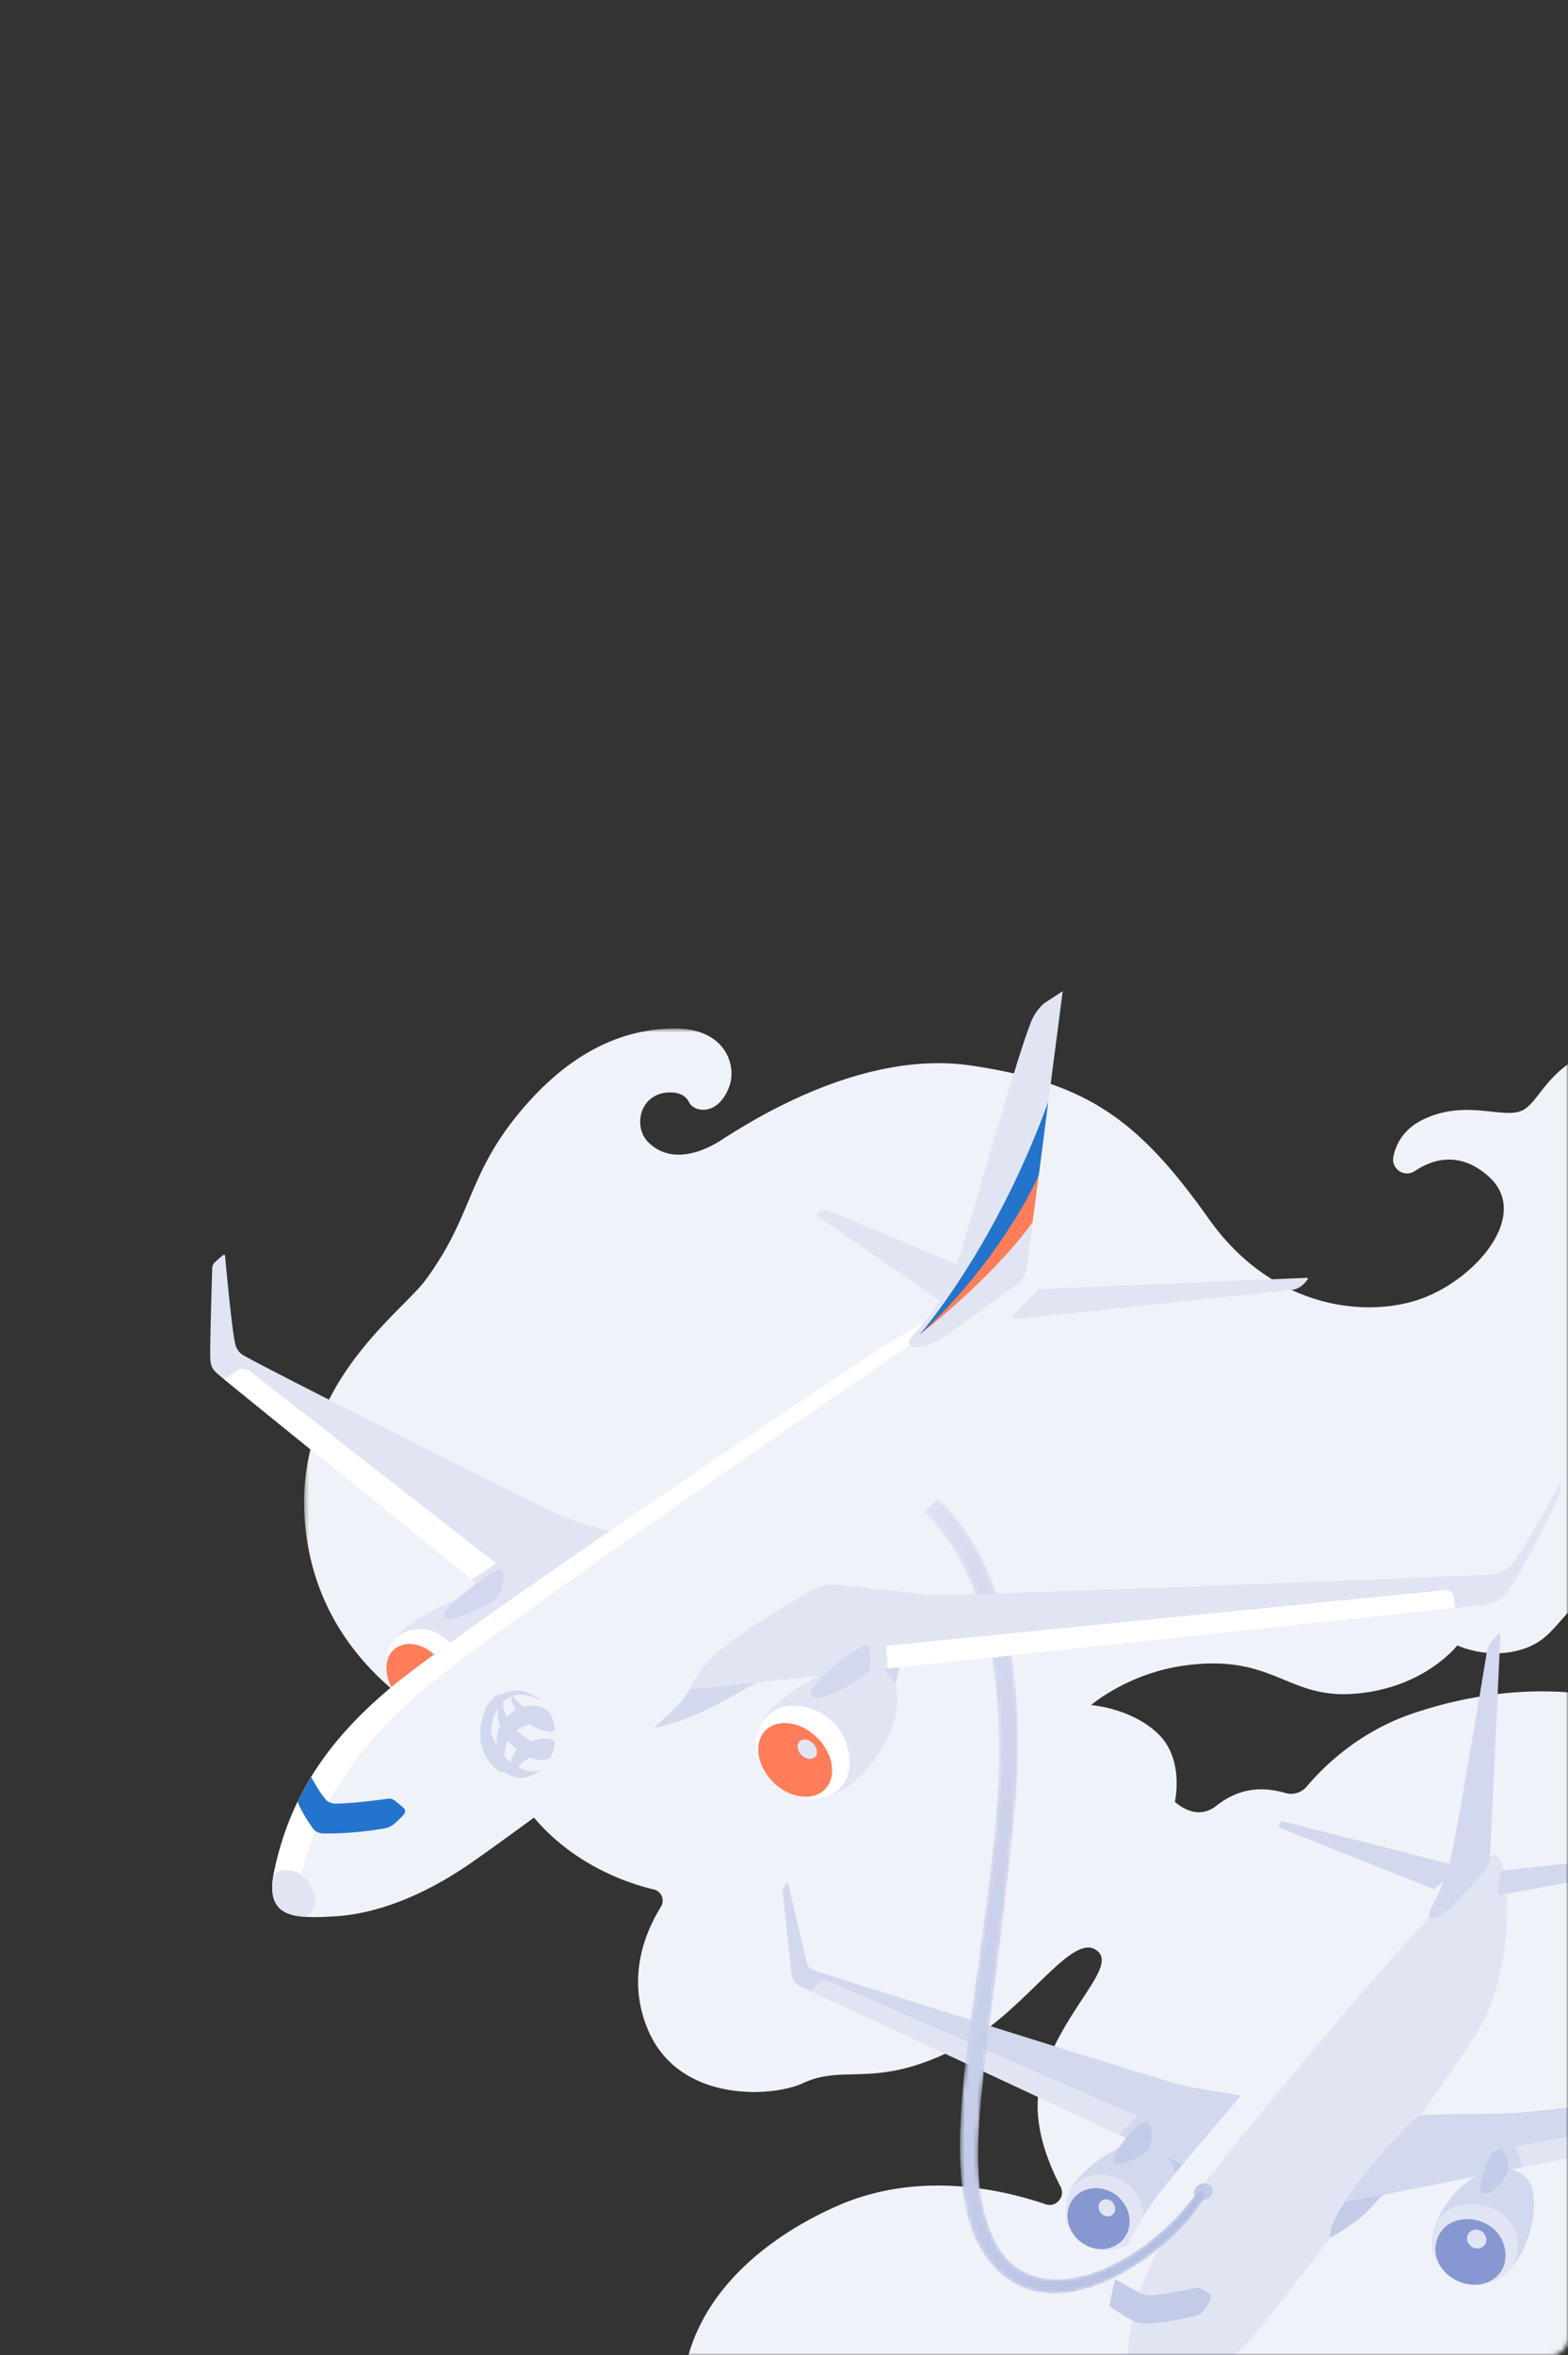 <svg xmlns="http://www.w3.org/2000/svg" xmlns:xlink="http://www.w3.org/1999/xlink" width="373" height="560" viewBox="0 0 373 560">
    <rect x="0" y="0" width="373" height="560" fill="#333333" stroke="none"/>
    <defs>
        <rect id="a" width="373" height="560" rx="4"/>
        <path id="c" d="M.35.552h394.5V390H.35z"/>
        <path id="e" d="M.514 4.276c.08.139 26.033 13.206 20.286 76.185-3.913 42.873-15.23 84.197-2.705 102.595 15.214 22.347 45.526-1.165 52.236-13.205.41-.738.507-1.638-.057-1.976-.324-.194-.957-.31-1.817.842-14.135 18.928-39.12 28.39-47.657 11.292-8.79-17.607-1.69-39.955 4.396-100.225C31.676 15.59 3.893 1.128 3.556.553L.515 4.276z"/>
        <linearGradient id="f" x1="-15.384%" x2="69.436%" y1="4.016%" y2="100.061%">
            <stop offset="0%" stop-color="#E1E4F2"/>
            <stop offset="100%" stop-color="#B3BDE2"/>
        </linearGradient>
    </defs>
    <g fill="none" fill-rule="evenodd">
        <mask id="b" fill="#fff">
            <use xlink:href="#a"/>
        </mask>
        <g mask="url(#b)">
            <g transform="translate(72 244)">
                <mask id="d" fill="#fff">
                    <use xlink:href="#c"/>
                </mask>
                <path fill="#F0F2F9" d="M83.53 205.258c-8.85-2.107-29.639-9.53-37.775-33.701 0 0-39.84-11.829-44.904-50.693-4.466-34.27 22.217-52.175 28.36-60.494 11.48-15.546 9.791-25.01 22.959-40.555C60.837 9.582 72.764.552 88.633.552c11.943 0 14.745 8.82 12.83 13.856-2.702 7.097-8.364 6.047-9.514 3.721-.688-1.392-2.125-2.514-5.005-2.37-6.752.338-8.44 8.111-4.726 11.829 4.726 4.731 11.479 3.042 16.543 0 4.032-2.422 32.412-22.305 60.097-18.25 27.685 4.056 39.932 12.821 56.72 36.5 14.855 20.953 36.512 23.53 49.63 19.263 13.505-4.393 27.252-20.207 16.881-29.402-6.905-6.122-13.348-4.052-17.512-1.272-2.491 1.663-5.712-.486-5.108-3.422.651-3.171 2.518-6.61 7.09-8.824 10.466-5.07 19.582.338 23.97-2.366 4.39-2.704 6.038-11.508 20.933-15.546 8.44-2.288 14.68-1.368 18.725.039 2.049.713 1.993 3.603-.075 4.257-2.494.79-5.097 2.009-6.158 3.815-3.376 5.745 5.84 6.045 10.129 8.449 8.44 4.731 23.47 16.362 22.958 50.693-.338 22.643-8.778 35.823-16.206 43.596-7.428 7.773-17.556 8.45-25.659 13.18-16.664 9.73-15.868 16.56-24.309 19.602-8.44 3.041-16.206-.676-16.206-.676s-7.765 10.139-24.308 11.49c-16.208 1.325-19.245-9.462-40.177-6.759-13.794 1.781-22.62 9.463-22.62 9.463s9.453.676 15.868 6.76c6.414 6.082 4.051 16.221 4.051 16.221s4.92 4.863 9.791 1.014c5.453-4.309 10.905-4.712 16.565-3.075 1.849.535 3.83-.135 5.068-1.61 3.633-4.328 12.062-12.86 25.071-17.282 14.457-4.915 44.618-11.59 72.926 7.21 35.113 23.319 32.975 57.34 39.052 72.547 4.323 10.82 16.575 29.205 18.569 49.567 2.25 22.98-7.203 37.85-19.807 47.764-17.316 13.618-35.418 4.668-48.393 15.884-12.379 10.702-30.385 12.504-56.382 5.745-20.577-5.35-32.496-5.541-45.917 3.042-12.154 7.773-20.557 28.107-49.967 24.333-26.335-3.38-28.023-22.981-39.164-25.685-11.142-2.704-41.77-.316-44.566-31.768-2.814-31.655 26.261-46.985 37.138-51.707 18.99-8.245 38.6-3.918 49.268-.273 2.508.857 4.79-1.798 3.565-4.15-3.47-6.666-7.23-16.727-4.553-25.655 5.064-16.898 18.906-27.036 12.83-30.754-6.078-3.717-17.059 15.195-32.75 23.32-19.582 10.138-26.672 3.717-36.8 8.448-7.273 3.397-29.374 4.731-36.801-12.504-5.555-12.89-.303-24.114 3.004-29.432a2.742 2.742 0 0 0-1.692-4.12" mask="url(#d)"/>
            </g>
            <path fill="#D2D8EE" d="M341.766 449.437s-35.918-14.275-37.279-14.842c-.485-.202-.41-.485-.197-.817.17-.265.385-.532.509-.68a.24.24 0 0 1 .247-.077l42.347 10.81-5.627 5.606zM271.288 509.001c-2.784.542-10.522 3.413-15.447 9.8-3.302 4.283-3.146 10.19.634 13.688 4.286 3.967 10.118 2.652 13.462.338 4.642-3.21 9.318-8.008 11.562-12.275 1.562-2.972 1.914-8.34-.82-10.4-2.788-2.1-6.513-1.711-9.391-1.15"/>
            <path fill="#E1E5F3" d="M271.991 526.18c-.315-5.102-5.29-9.068-10.185-9.124-5.386-.062-8.834 4.168-8.271 9.519.439 4.18 4.03 8.112 8.55 8.42 7.88.536 10.145-4.942 9.906-8.814"/>
            <path fill="#8697D1" d="M268.711 527.85c.18 3.998-2.982 7.092-7.061 6.91-4.08-.181-7.533-3.571-7.713-7.57-.18-4 2.982-7.093 7.062-6.91 4.08.18 7.533 3.57 7.712 7.57"/>
            <path fill="#E1E5F3" d="M264.834 523.835c.69.944.568 2.21-.275 2.83-.843.616-2.087.351-2.777-.593-.691-.945-.567-2.212.275-2.83.843-.617 2.086-.351 2.777.593"/>
            <path fill="#D2D8EE" d="M350.938 517.506c-2.512 1.636-6.587 4.5-9.37 11.181-2.197 5.278-.468 9.85 3.49 12.673 4.676 3.337 10.66 2.105 14.18-1.858 3.6-4.056 5.992-10.562 5.655-16.307-.197-3.35-1.182-5.463-3.658-6.759-3.267-1.71-7.862-.516-10.297 1.07"/>
            <path fill="#E1E5F3" d="M361.01 535.53c1.013-6.083-3.292-10.138-8.694-11.236-4.42-.899-8.708.859-10.381 3.886-.591 1.098-.953 2.147-1.185 3.463-.855 4.858 2.395 9.802 7.628 11.294 3.289.939 8.159-.028 10.86-3.435.888-1.121 1.49-2.27 1.772-3.971"/>
            <path fill="#8697D1" d="M358.082 537.127c-.425 4.263-4.569 6.828-9.142 5.923-4.573-.904-7.99-4.9-7.419-9.198.565-4.246 4.455-6.863 9.05-6.08 5.206.887 7.937 5.092 7.511 9.355"/>
            <path fill="#E1E5F3" d="M353.214 533.73c-.69.989-2.116 1.184-3.187.436-1.07-.747-1.38-2.154-.69-3.143.69-.989 2.116-1.185 3.186-.437 1.07.747 1.38 2.155.69 3.144"/>
            <path fill="#D2D8EE" d="M281.923 519.647c-3.208-1.606-1.604-5.323-4.896-7.013-19.99-9.398-85.519-39.846-86.853-40.47-.95-.443-1.604-1.242-1.782-2.253-.106-.602-1.702-15.131-2.175-20.153-.051-.536.328-1.195.75-1.898.2-.336.442-.285.506-.029.563 2.253 4.22 17.954 4.445 18.813.299 1.138.972 1.638 2.195 2.028 1.238.394 82.492 26.135 87.612 27.262 3.655.803 18.063 3.041 18.063 3.041s-15.587 18.39-17.865 20.672"/>
            <path fill="#C3CBE8" d="M281.923 519.647c.47-.471 1.514-1.637 2.866-3.178a153.851 153.851 0 0 0-7.742-3.822c3.262 1.694 1.676 5.398 4.876 7"/>
            <path fill="#E1E5F3" d="M265.38 569.833c-3.157-2.764-3.63-9.125-1.098-23.488 1.477-8.38 6.007-17.497 10.635-23.741 3.883-5.239 44.52-53.712 61.616-69.534 8.947-8.28 15.285-10.807 17.359-11.66 2.054-.845 3.024.197 3.404 1.605 2.532 9.379 1.35 29.149-6.246 40.808-13.886 21.314-38.807 54.004-49.461 67.507-16.6 21.038-33.509 20.869-36.21 18.503"/>
            <path fill="#F0F2F9" d="M269.346 551.583c1.582-9.176 7.274-19.33 12.228-26.168 4.157-5.737 46.906-59.012 65.208-76.34 3.344-3.166 5.008-6.012 7.595-7.833a4.524 4.524 0 0 0-.485.168c-2.074.853-8.412 3.38-17.36 11.66-17.096 15.822-57.732 64.295-61.615 69.534-4.628 6.244-9.158 15.361-10.635 23.741-2.532 14.363-2.059 20.724 1.097 23.488.273.24 1.573.153 2.11.338.208-3.348.253-9.28 1.857-18.588"/>
            <path fill="#D2D8EE" d="M316.444 532.067s-1.435-1.944 6.077-12.42c3.468-4.836 11.42-13.68 14.265-16.053.506-.423 1.011-.706 2.279-.76 7.85-.339 14.518-.085 21.27-.423 8.106-.406 118.904-14.42 119.686-14.532 1.182-.17 2.617-.93 3.461-2.45.661-1.193 6.58-14.716 7.554-17.003.183-.43.37-.17.38.084.028.704-.028 2.133-.366 3.147-.671 2.016-6.264 16.037-7.259 17.687-.984 1.633-2.165 2.293-4.107 2.675-44.228 8.702-137.496 27.205-150.241 29.74-1.396.278-2.786 3.21-6.33 5.914-3.766 2.871-6.669 4.394-6.669 4.394"/>
            <path fill="#C3CBE8" d="M316.444 532.067s2.903-1.523 6.668-4.394c3.02-2.302 4.748-5.217 6.14-5.85-3 .554-6.373 1.126-9.347 1.647-4.45 7.03-3.46 8.597-3.46 8.597"/>
            <path fill="#D2D8EE" d="M340.584 453.407c.929-1.774 2.742-5.034 4.22-10.307 1.48-5.274 8.722-49.285 8.722-49.285.258-1.991.707-2.883 1.689-3.943l1.472-1.568c.092-.1.259-.03.253.107l-2.512 53.68c-.111.735-.452 1.629-.845 2.192 0 0-5.571 6.759-9.454 10.138-.72.628-2.279 1.86-3.714 1.521-.744-.175-.587-1.089.17-2.535M356.963 445.15s-.68 3.695-.609 4.623c.03.392.172.842.605.762l52.471-9.576c.75-.188 1.336-.547 1.717-.929.434-.435.9-.873 1.166-1.2.063-.078-.03-.192-.131-.18l-54.717 6.14a.6.6 0 0 0-.502.36"/>
            <path fill="#C3CBE8" d="M269.206 551.668c1.125.62 2.78.916 4.473.76 2.757-.253 7.04-.823 10.909-1.826.699-.182 1.39-.711 1.808-1.3.56-.79 1.194-1.69 1.477-2.5.175-.498.233-1.048-.147-1.412-.463-.44-1.082-.704-1.589-1.014-.52-.319-.975-.503-1.575-.384-3.545.7-7.639 1.486-10.18 1.733-1.153.113-2.194-.027-3.179-.534-1.494-.77-4.727-2.563-5.908-3.24-.676 2.535-.97 4.131-1.35 6.366.633.464 3.544 2.406 5.26 3.35"/>
            <path fill="#E1E5F3" d="M360.504 510.353l1.857 4.88 111.583-22.073-1.787-2.484a1.33 1.33 0 0 0-1.32-.533l-110.333 20.21zM270.443 503.087l-4.22 4.499-73.411-34.197 2.34-2.151a1.59 1.59 0 0 1 1.697-.271l73.594 32.12z"/>
            <path fill="#C3CBE8" d="M352.963 521.562c-1.48-.256-.478-4.281.535-6.816 1.032-2.583 2.097-3.703 3.18-3.661 1.462.057 2.644 3.548 1.969 5.238-1.131 2.83-4.052 5.52-5.684 5.239M265.295 514.352c-.602-.184-1.028-1.34 1.688-4.844 2.532-3.267 4.44-5.151 5.683-4.956 1.8.28 1.343 5.625.507 6.533-1.35 1.465-5.853 3.886-7.878 3.267M288.153 521.97c-.615 1.025-1.98 1.491-3.048 1.04-1.067-.45-1.434-1.647-.819-2.672.616-1.026 1.98-1.491 3.048-1.04 1.068.45 1.434 1.647.82 2.672"/>
            <g transform="translate(216 353)">
                <mask id="g" fill="#fff">
                    <use xlink:href="#e"/>
                </mask>
                <path fill="url(#f)" d="M.514 4.276c.08.139 26.033 13.206 20.286 76.185-3.913 42.873-15.23 84.197-2.705 102.595 15.214 22.347 45.526-1.165 52.236-13.205.41-.738.507-1.638-.057-1.976-.324-.194-.957-.31-1.817.842-14.135 18.928-39.12 28.39-47.657 11.292-8.79-17.607-1.69-39.955 4.396-100.225C31.676 15.59 3.893 1.128 3.556.553L.515 4.276z" mask="url(#g)"/>
            </g>
            <g>
                <path fill="#D2D8EE" d="M205.29 396.417l8.26-2.53a.692.692 0 0 1 .879.852l-2.066 8.306-7.073-6.628z"/>
                <path fill="#E1E5F3" d="M211.063 397.753c5.839 5.48.21 19.245-7.932 25.899-8.14 6.654-15.63 4.458-19.957-.85-4.328-5.307-5.495-11.993 2.676-18.61 9.26-7.498 20.501-10.86 25.213-6.439"/>
                <path fill="#FFF" d="M201.508 415.121c2 6.69-1.068 12.246-7.749 12.602-5.5.294-11.014-3.512-13.313-9.39-2.298-5.879 1.524-12.07 7-12.662 6.122-.663 12.203 3.227 14.062 9.45"/>
                <path fill="#FF7E59" d="M197.265 417.478c1.882 4.813-.222 9.152-4.699 9.691-4.477.54-9.632-2.924-11.514-7.738-1.882-4.813.221-9.152 4.698-9.691 4.478-.54 9.633 2.924 11.515 7.738"/>
                <path fill="#E1E5F3" d="M194.167 415.657c.493 1.262-.058 2.4-1.233 2.542-1.174.141-2.526-.768-3.02-2.03-.493-1.262.059-2.4 1.233-2.542 1.174-.141 2.526.767 3.02 2.03M123.2 381.154c4.932 5.216-.686 15.96-10.776 23.33-8.98 6.56-15.196 2.487-18.238-1.74-3.622-5.033-3.863-11.793 4.33-17.168 10.596-6.952 20.539-8.807 24.684-4.422"/>
                <path fill="#FFF" d="M109.672 394.31c3.505 7.468.133 12.07-4.127 13.347-4.094 1.226-9.4-1.047-12.397-6.616-2.939-5.46-.949-11.878 4.267-13.367 4.884-1.394 9.978 1.78 12.257 6.636"/>
                <path fill="#FF7E59" d="M105.53 396.265c3.025 5.335 1.282 9.584-2.192 10.683-3.255 1.031-7.688-1.007-10.083-5.459-2.349-4.364-1.663-9.173 2.5-10.383 3.536-1.028 7.661 1.43 9.775 5.16"/>
                <path fill="#E1E5F3" d="M225.014 310.232l-30.293-20.909c-.464-.296-.549-.972.127-1.21l1.437-.44a.76.76 0 0 1 .52.025l35.972 15.1-7.763 7.434zM123.756 384.912s-68.602-55.25-72.23-58.46c-1.298-1.148-1.477-2.24-1.519-4.013-.07-2.97.42-18.98.478-20.88.014-.465.173-.978.535-1.324.604-.577 1.631-1.493 2.133-1.853.156-.113.374.017.391.209.241 2.703 1.66 18.336 2.482 21.215.27.945.844 1.746 1.575 2.253 2.669 1.849 67.506 34.468 75.606 38.185 3.712 1.703 17.552 5.407 17.552 5.407l-27.003 19.261z"/>
                <path fill="#F0F2F9" d="M249.485 306.43c.738-2.985-2.11-5.153-4.472-4.14-10.43 4.475-23.095 9.82-42.95 23.148-29.703 19.937-93.383 62.853-108.91 75.694-15.526 12.841-24.3 26.583-27.901 43.705-2.346 11.155 4.36 11.46 14.71 10.785 4.049-.264 15.756-1.494 31.643-12.362 13.502-9.237 104.292-76.285 117.01-92.59 15.132-19.403 18.592-35.032 20.87-44.24"/>
                <path fill="#FFF" d="M70.688 449.63c3.879-18.776 13.332-33.846 30.056-47.929 16.725-14.082 85.322-61.147 117.316-83.012 10.863-7.423 19.725-12.586 27.291-16.515-.113.035-.226.068-.338.116-10.429 4.475-23.095 9.82-42.95 23.148-29.703 19.937-93.383 62.853-108.909 75.694-15.526 12.841-24.302 26.584-27.902 43.705-1.482 7.045.65 9.76 5.027 10.637-.2-1.556-.08-3.474.41-5.844"/>
                <path fill="#E1E5F3" d="M65.005 446.138c-1.336 7.689 2.977 9.22 7.053 9.571 2.194-.172 3.98-3.226 2.082-6.986-2.7-5.35-8.382-4.562-9.135-2.585M217.026 317.666c2.458-2.739 7.814-8.797 10.351-16.22 2.925-8.561 13.947-48.513 17.89-58.46.736-1.862 1.978-3.479 3.134-4.447l4.403-2.875-8.55 65.782c-.187 1.4-.971 2.746-2.026 3.717l-16.2 11.714c-2.465 1.87-7.031 4.055-8.95 3.436-.316-.101-.77-.416-.797-.746-.043-.503-.127-.93.745-1.901M241.637 312.048l5.654-5.534 63.62-2.686a.209.209 0 0 1 .183.326c-.462.68-1.653 2.164-3.428 2.487l-65.522 6.97c-1.246.135-1.523-.83-.507-1.563M169.322 394.036c3.505-3.508 14.401-10.588 24.302-16.22 2.551-1.451 5.424-1.068 8.776-.676a1314.51 1314.51 0 0 0 18.564 2.027c5.08.525 131.045-4.646 132.985-4.73 1.687-.073 2.927-.455 4.388-1.352 2.616-1.605 6.835-9.969 12.91-20.613.335-.587-.084 2.703-1.096 4.73-.996 1.994-8.383 17.629-11.983 21.684-1.96 2.209-3.712 2.59-7.481 2.985-4.258.445-158.16 16.811-170.001 18.135-2.859.32-12.545 8.307-25.118 10.842 0 0 5.362-4.679 7.173-7.097 2.025-2.703 2.278-5.407 6.581-9.715"/>
                <path fill="#D2D8EE" d="M162.74 403.751c-1.81 2.418-7.172 7.097-7.172 7.097 12.192-2.458 21.668-10.041 24.838-10.792l-16.387 1.64c-.376.703-.772 1.379-1.278 2.055"/>
                <path fill="#FF7E59" d="M218.686 317.413s17.367-13.383 26.93-26.783l1.514-11.453c-2.93 5.782-11.99 22.094-28.444 38.236"/>
                <path fill="#2474CD" d="M247.142 279.217l2.228-17.276c-12.714 35.062-30.656 55.43-30.656 55.43 15.99-14.405 25.994-32.229 28.428-38.154M76.953 435.938c3.712.085 8.972-.253 14.425-1.173a5.059 5.059 0 0 0 2.631-1.313s1.508-1.315 2.098-2.104c.347-.462.368-1.12-.204-1.591l-1.783-1.47c-.609-.502-1.142-.716-1.923-.6-2.25.336-8.718 1.155-12.431 1.155-1.097 0-1.941-.535-2.363-1.07-.422-.535-1.514-1.818-3.375-5.238a57.285 57.285 0 0 0-3.235 5.857c1.055 2.82 3.713 6.449 3.713 6.449.506.676 1.44 1.075 2.447 1.098"/>
                <path fill="#D2D8EE" d="M206.675 397.303c-.58 1.355-10.224 7.162-13.163 6.307-2.045-.594.968-4.107 4.838-7.434 2.968-2.551 6.645-5.069 7.82-5.069 1.176 0 1.18 4.619.505 6.196M118.356 379.843c-1.181 1.521-10.8 5.914-12.264 5.07-1.315-.761.53-2.702 1.576-3.718 3.937-3.83 10.404-8.179 11.363-8.11 1.575.113.599 5.119-.675 6.758"/>
                <path fill="#FFF" d="M112.168 375.563l5.85-3.83L59.4 325.98a2.614 2.614 0 0 0-2.936-.104l-3.193 2.04 58.898 47.647zM210.838 391.333l.338 5.406 135.01-14.417-.378-2.776a1.81 1.81 0 0 0-1.934-1.477l-133.036 13.264z"/>
                <path fill="#D2D8EE" d="M121.822 420.872c.086.264.087.37.16.408.036.017 1.005.341 1.017.07.15-2.91 7.017-5.924 7.622-3.428.57-1.06 1.165-2.119 1.349-3.424-.002-.183.048-.242.048-.242-.745-2.275-12.316-.004-10.196 6.616m10.147-9.767v-.004a11.792 11.792 0 0 0-1.153-3.772c-3.682-4.67-16.65.14-11.497 12.209.16.369.355.577.441.51.088-.068.5-.111.435-.473-1.694-9.444 8.66-11.698 11.774-8.47m-4.125-7.106c.077.035.73.362.57.162a2.259 2.259 0 0 0-.581-.527c-10.99-6.876-18.462 9.461-9.964 16.881.323.286.55.485.62.49.099.008 1.983 1.47.533-.894-5.498-8.946-.153-20.904 8.822-16.112"/>
                <path fill="#D2D8EE" d="M130.78 407.37c-.596 2.45-7.55-1.769-8.691-4.096-.118-.251-.214-.31-.25-.293-.074.025-.121.119-.155.391-.447 3.444 6.58 9.678 10.303 8.076a1.314 1.314 0 0 0-.035-.293 12.146 12.146 0 0 0-1.172-3.785m-11.084-3.124c.04-.362.07-.51-.013-.596-.083-.086-.247.132-.442.46-3.83 6.55 5.804 16.501 11.6 13.922a10.9 10.9 0 0 0 1.136-3.673v-.004c-3.104 2.863-12.98-3.844-12.281-10.109m-1.16-1.094c.244-.269.481-.524.387-.541-.072-.013-.318.123-.654.35-6.273 4.218-4.056 17.334 4.525 19.703v.01c.248.025.5.042.745.042.99 0 1.965-.188 2.88-.558.802-.35 1.25-.618 2.006-1.173.082-.063.164-.131.243-.199-7.238 2.624-16.418-10.386-10.132-17.635"/>
            </g>
        </g>
    </g>
</svg>
